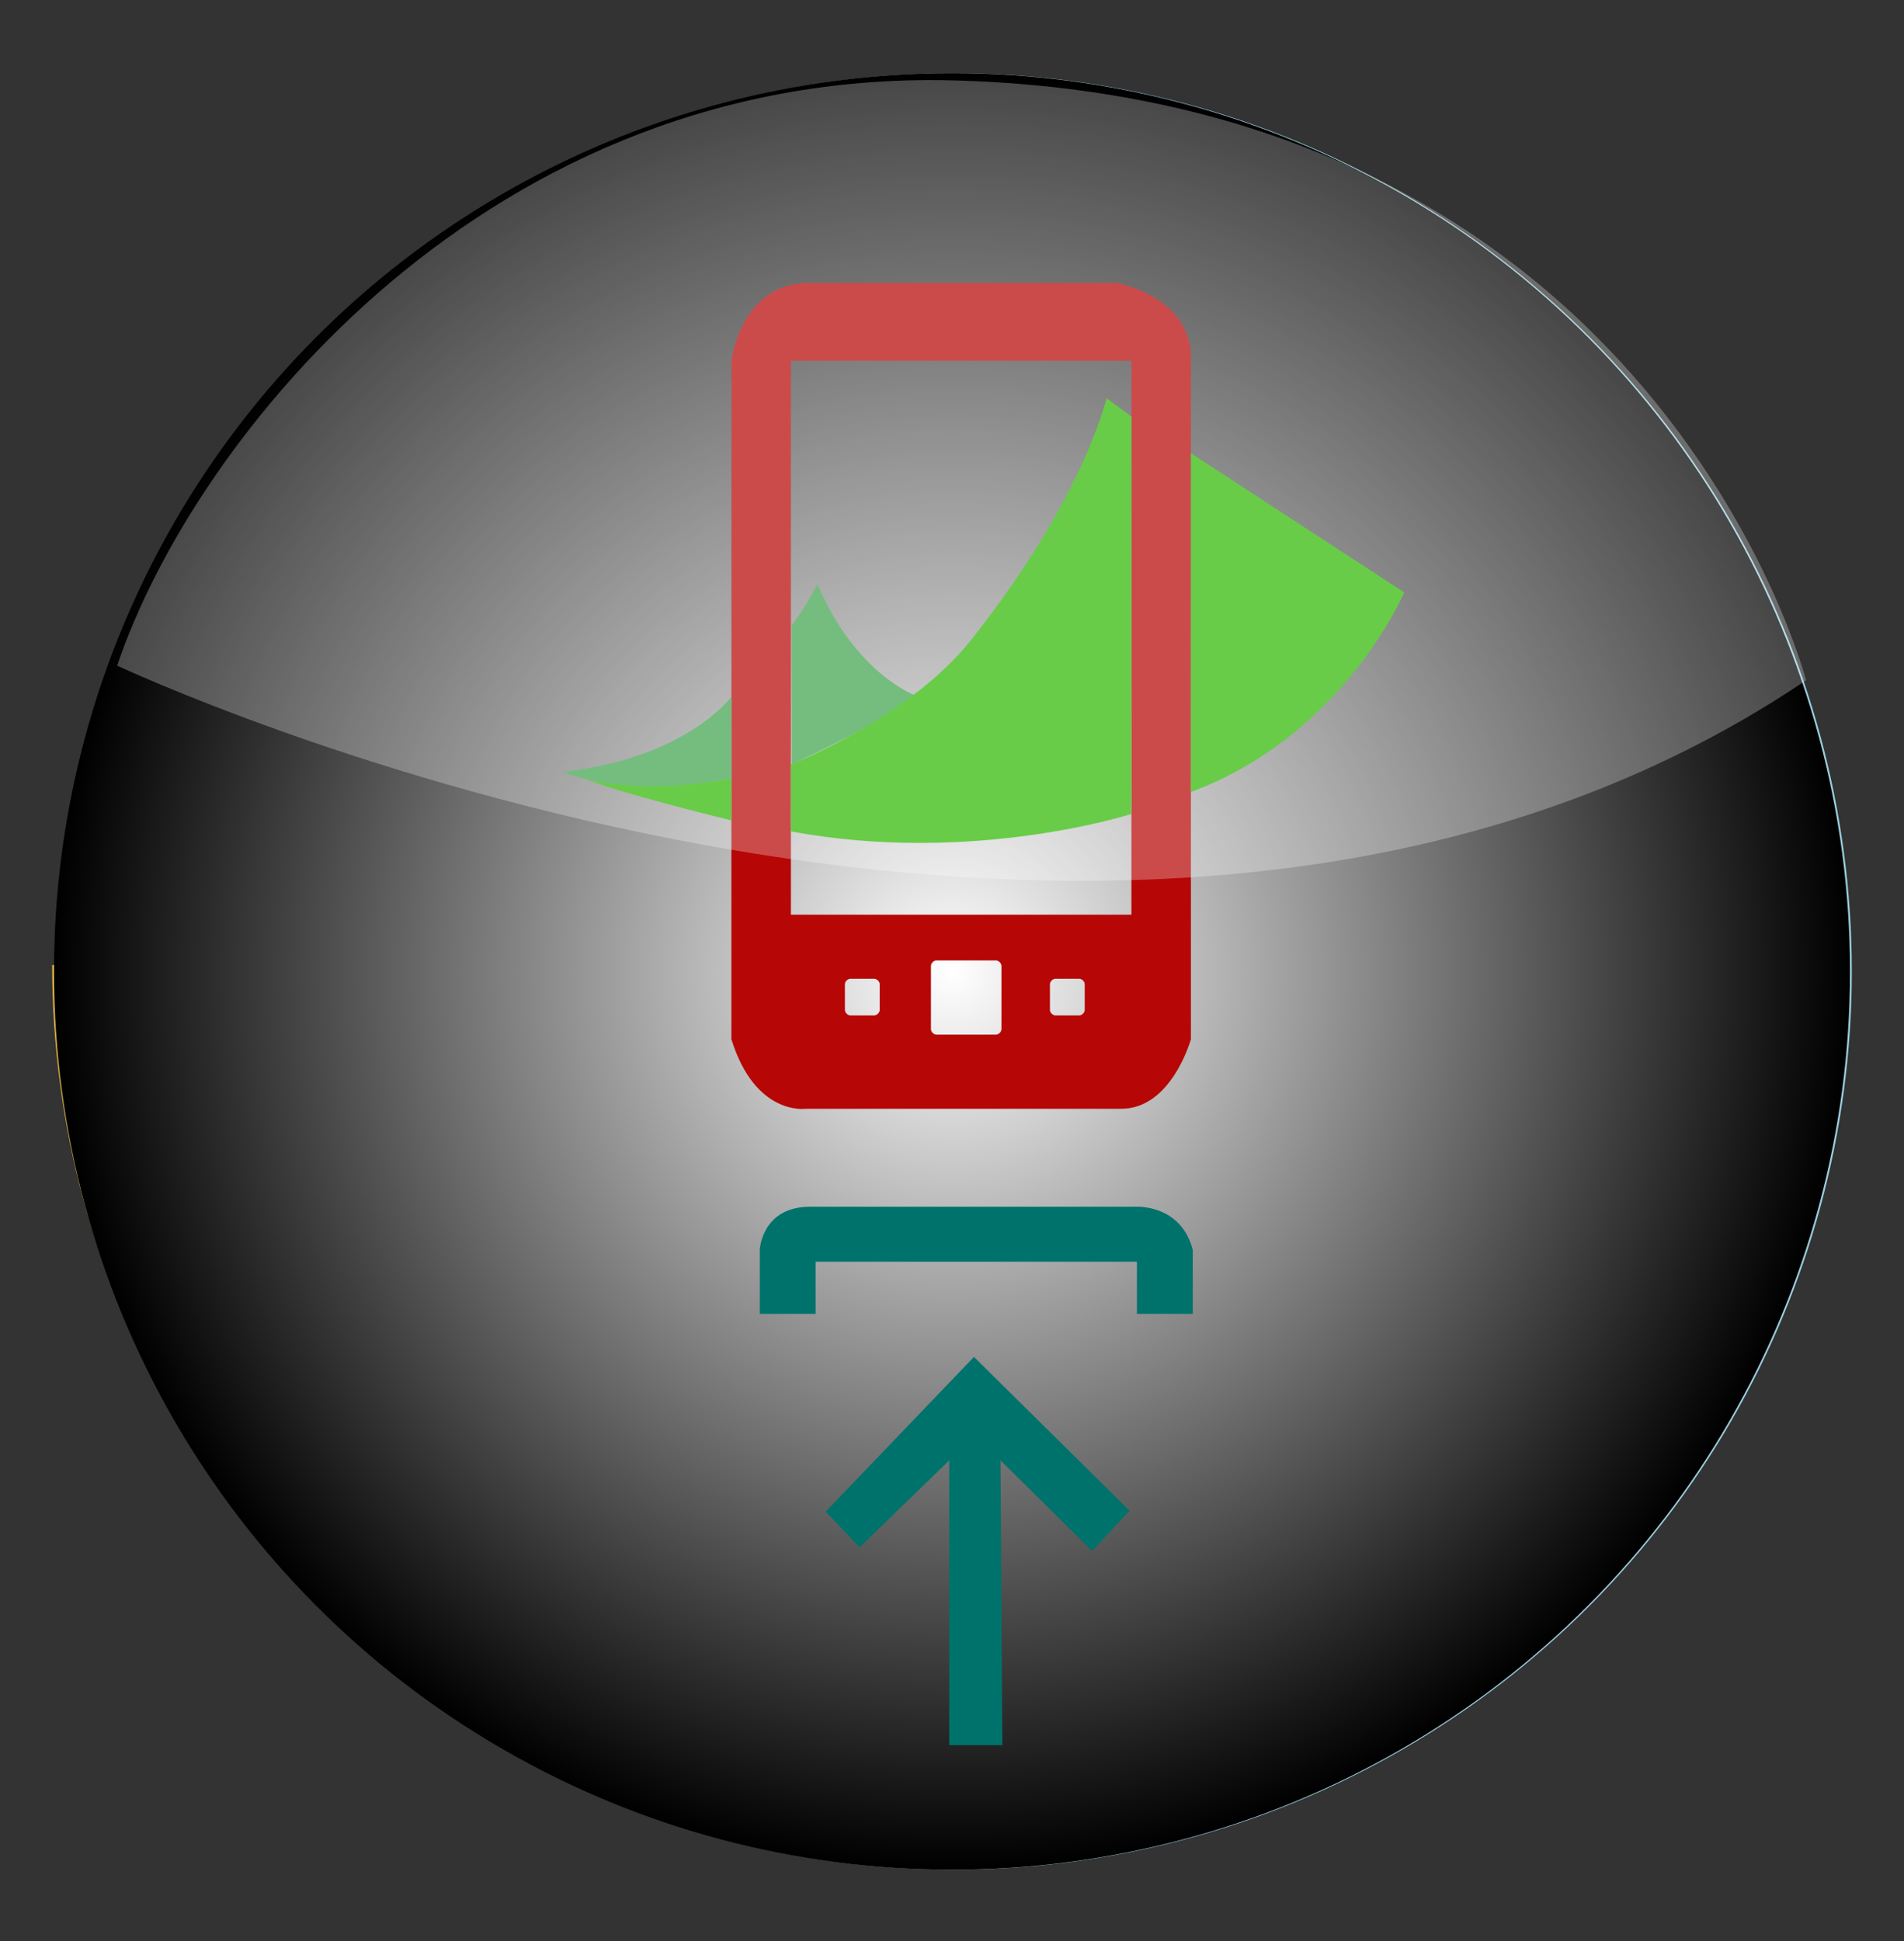 <?xml version="1.0" encoding="utf-8"?>
<!-- Generator: Adobe Illustrator 19.0.0, SVG Export Plug-In . SVG Version: 6.00 Build 0)  -->
<svg version="1.1" id="Layer_1" xmlns="http://www.w3.org/2000/svg" xmlns:xlink="http://www.w3.org/1999/xlink" x="0px" y="0px"
	 viewBox="0 0 208 212" style="enable-background:new 0 0 208 212;" xml:space="preserve">
<rect x="0" y="0" width="208" height="212" fill="#333333" stroke="none"/>
<style type="text/css">
	.st0{fill:#9BCFE0;}
	.st1{clip-path:url(#XMLID_20_);fill:#E2B444;}
	.st2{fill:url(#XMLID_21_);}
	.st3{fill:#B70606;}
	.st4{fill:#3EA34E;}
	.st5{fill:#2EB801;}
	.st6{fill:#00726C;}
	.st7{opacity:0.28;fill:#FFFFFF;}
</style>
<g id="XMLID_278_">
	<circle id="XMLID_161_" class="st0" cx="104.2" cy="106.1" r="98.1"/>
	<g id="XMLID_5_">
		<defs>
			<rect id="XMLID_17_" x="-39.4" y="105.4" width="296.5" height="117.9"/>
		</defs>
		<clipPath id="XMLID_20_">
			<use xlink:href="#XMLID_17_"  style="overflow:visible;"/>
		</clipPath>
		<circle id="XMLID_18_" class="st1" cx="103.8" cy="105.4" r="98.1"/>
	</g>
	<radialGradient id="XMLID_21_" cx="104.042" cy="106.15" r="98.104" gradientUnits="userSpaceOnUse">
		<stop  offset="0" style="stop-color:#FFFFFF"/>
		<stop  offset="1" style="stop-color:#000000"/>
	</radialGradient>
	<circle id="XMLID_4_" class="st2" cx="104" cy="106.1" r="98.1"/>
	<g id="XMLID_147_">
		<path id="XMLID_153_" class="st3" d="M122,30.9c0,0-26.1,0-33.6,0s-8.5,8.5-8.5,8.5v74.1c2.6,8.4,8.1,7.6,8.1,7.6s29,0,34.5,0
			c5.5,0,7.6-7.6,7.6-7.6s0-67.9,0-74.5S122,30.9,122,30.9z M96.1,110.3c0,0.3-0.3,0.6-0.6,0.6h-2.6c-0.3,0-0.6-0.3-0.6-0.6v-2.8
			c0-0.3,0.3-0.6,0.6-0.6h2.6c0.3,0,0.6,0.3,0.6,0.6V110.3z M109.4,112.4c0,0.3-0.3,0.6-0.6,0.6h-6.5c-0.3,0-0.6-0.3-0.6-0.6v-6.9
			c0-0.3,0.3-0.6,0.6-0.6h6.5c0.3,0,0.6,0.3,0.6,0.6V112.4z M118.5,110.3c0,0.3-0.3,0.6-0.6,0.6h-2.6c-0.3,0-0.6-0.3-0.6-0.6v-2.8
			c0-0.3,0.3-0.6,0.6-0.6h2.6c0.3,0,0.6,0.3,0.6,0.6V110.3z M123.7,99.9H86.4V39.4h37.2V99.9z"/>
		<path id="XMLID_152_" class="st4" d="M100.1,76c0,0-6.6-2.3-10.8-12.2c0,0-1.1,2.2-2.8,4.5v15.2C86.4,83.5,96.9,78.7,100.1,76z"/>
		<path id="XMLID_151_" class="st4" d="M79.9,76.1c0,0-4.9,6.7-18.4,8.2c0,0,6.7,3.1,18.4,0.7V76.1z"/>
		<path id="XMLID_150_" class="st5" d="M79.9,89.6c0,0-11.6-2.8-15.9-4.5c0,0,6.3,1.8,15.9-0.1V89.6z"/>
		<path id="XMLID_149_" class="st5" d="M86.4,83.5c0,0,12.9-5.1,19.6-13.5c6.7-8.4,12.5-18.1,14.9-26.5l2.7,2v43.4
			c0,0-17.4,5.6-37.2,1.9V83.5z"/>
		<path id="XMLID_148_" class="st5" d="M130.1,49.5l23.3,15.2c0,0-6.6,15.6-23.3,21.8V49.5z"/>
	</g>
	<g id="XMLID_142_">
		<polygon id="XMLID_146_" class="st6" points="109.5,190.6 103.7,190.6 103.7,159.5 93.9,169 90.2,165.1 106.4,148.2 123.4,165 
			119.3,169.4 109.3,159.5 		"/>
		<path id="XMLID_143_" class="st6" d="M124.2,143.5v-5.7H89.1v5.7h-6.1v-7c0,0,0.2-4.7,5.5-4.7c5.4,0,35.6,0,35.6,0
			s4.9-0.3,6.2,4.7c0,5.5,0,7,0,7H124.2z"/>
	</g>
	<path id="XMLID_3_" class="st7" d="M12.8,72.7c0,0,110.1,51.8,184.5,1.6c0,0-16.3-63.1-92.5-65.5C53.4,7.1,21.1,48,12.8,72.7z"/>
</g>
</svg>
